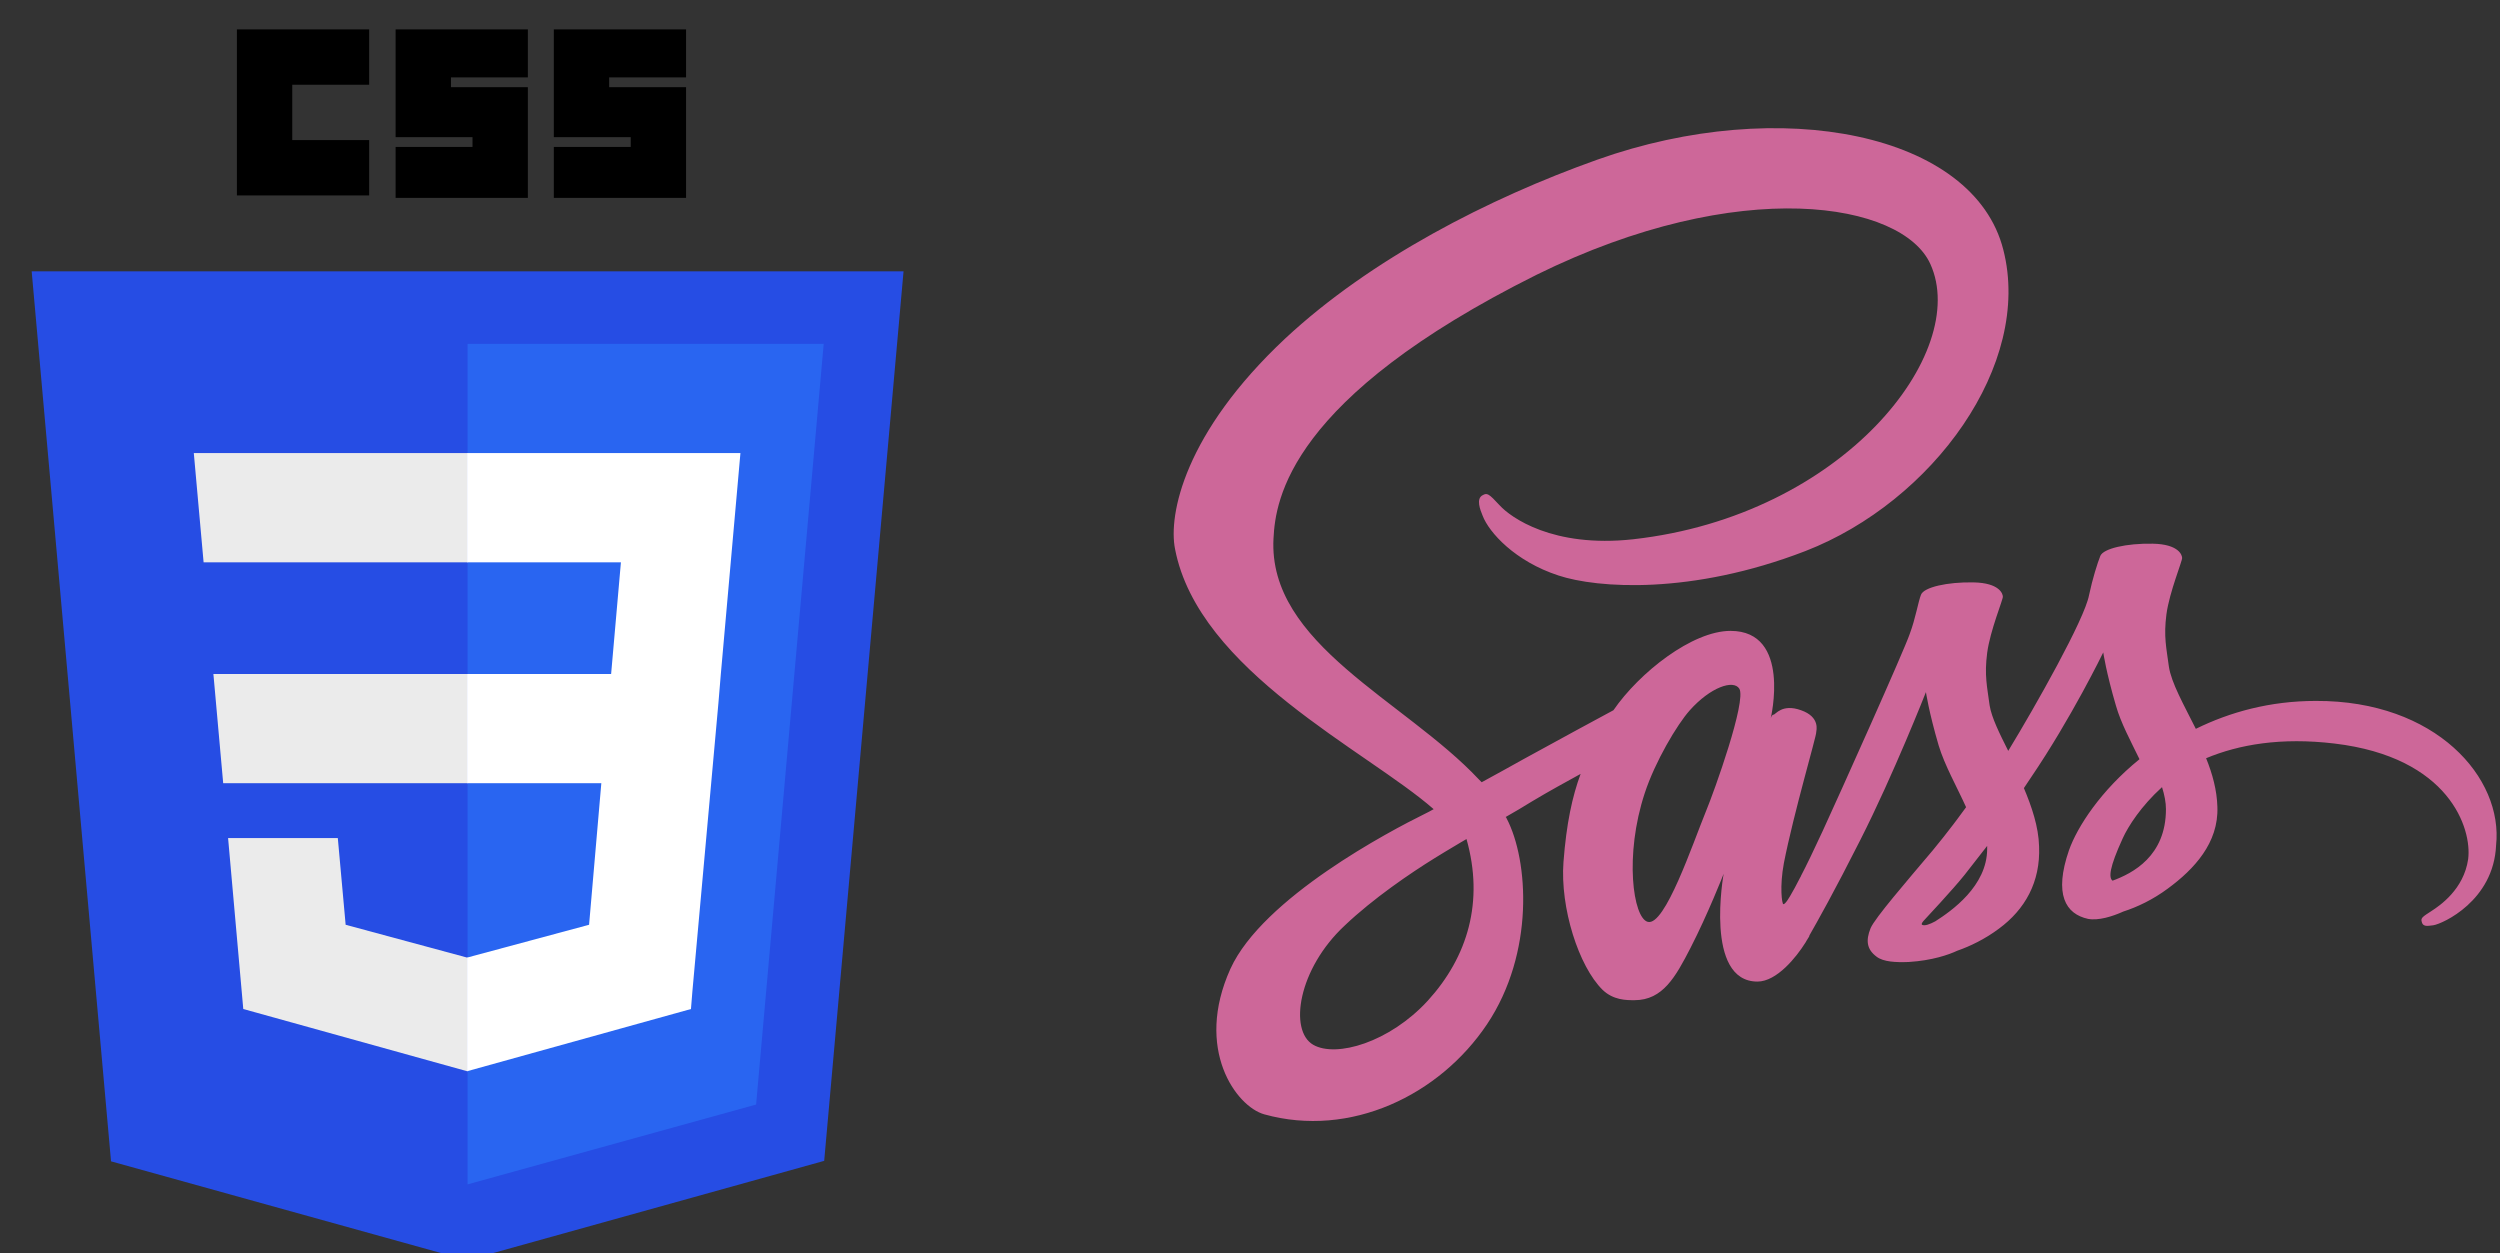 <?xml version="1.0" encoding="utf-8"?>
<!-- Generator: $$$/GeneralStr/196=Adobe Illustrator 27.6.0, SVG Export Plug-In . SVG Version: 6.00 Build 0)  -->
<svg version="1.1" id="Layer_1" xmlns="http://www.w3.org/2000/svg" xmlns:xlink="http://www.w3.org/1999/xlink" x="0px" y="0px"
	 viewBox="0 0 510.4 255.9" style="enable-background:new 0 0 510.4 255.9;" xml:space="preserve">
<rect x="0" y="0" width="510.4" height="255.9" fill="#333333" stroke="none"/>
<style type="text/css">
	.st0{fill:#264DE4;}
	.st1{fill:#2965F1;}
	.st2{fill:#EBEBEB;}
	.st3{fill:#FFFFFF;}
	.st4{fill:#CD6799;}
</style>
<g id="layer1" transform="translate(-193.633,-276.362)">
	<g id="g3013" transform="translate(119,276.362)">
		<polygon id="polygon2989" class="st0" points="259.1,55.4 242.9,237 170,257.3 97.3,237.1 81.1,55.4 		"/>
		<polygon id="polygon2991" class="st1" points="229,225.5 242.8,70.2 170.1,70.2 170.1,241.8 		"/>
		<polygon id="polygon2993" class="st2" points="118.2,137.6 120.2,159.9 170.1,159.9 170.1,137.6 		"/>
		<polygon id="polygon2995" class="st2" points="170.1,92.5 170,92.5 114.2,92.5 116.2,114.8 170.1,114.8 		"/>
		<polygon id="polygon2997" class="st2" points="170.1,218.7 170.1,195.5 170,195.5 145.2,188.8 143.6,171.1 131.5,171.1 
			121.2,171.1 124.3,206 170,218.7 		"/>
		<path id="path2999" d="M123,6h27v11.3h-15.7v11.3H150v11.3h-27V6z"/>
		<path id="path3001" d="M155.4,6h27v9.8h-15.7v2h15.7v22.6h-27V30h15.7v-2h-15.7V6z"/>
		<path id="path3003" d="M187.7,6h27v9.8H199v2h15.7v22.6h-27V30h15.7v-2h-15.7V6z"/>
		<polygon id="polygon3005" class="st3" points="197.4,159.9 194.9,188.8 170,195.5 170,218.7 215.7,206 216,202.3 221.3,143.6 
			221.8,137.6 225.8,92.5 170,92.5 170,114.8 201.4,114.8 199.4,137.6 170,137.6 170,159.9 		"/>
	</g>
</g>
<path class="st4" d="M472.8,143.1c-9.4,0-17.6,2.3-24.5,5.7c-2.5-5-5-9.4-5.5-12.7c-0.5-3.8-1.1-6.1-0.5-10.7
	c0.6-4.5,3.3-11,3.2-11.5c0-0.5-0.6-2.8-6-2.9s-10.1,1-10.7,2.5s-1.6,4.7-2.3,8c-0.9,4.9-10.9,22.6-16.5,31.8
	c-1.8-3.6-3.4-6.8-3.8-9.3c-0.5-3.8-1.1-6.1-0.5-10.7s3.3-11,3.2-11.5c0-0.5-0.6-2.8-6-2.9s-10.1,1-10.7,2.5s-1.1,4.8-2.3,8
	c-1.1,3.3-14.3,32.7-17.8,40.3c-1.8,3.9-3.3,7-4.4,9.1l0,0c0,0,0,0.1-0.2,0.4c-0.9,1.8-1.5,2.8-1.5,2.8s0,0,0,0
	c-0.7,1.3-1.5,2.6-1.9,2.6c-0.3,0-0.8-3.6,0.1-8.4c2-10.2,6.7-26.1,6.6-26.7c0-0.3,0.9-3.1-3.1-4.5c-3.9-1.4-5.2,0.9-5.6,0.9
	s-0.6,0.8-0.6,0.8s4.3-17.9-8.2-17.9c-7.8,0-18.6,8.5-23.9,16.2c-3.4,1.8-10.5,5.7-18.2,9.9c-2.9,1.6-5.9,3.3-8.7,4.8
	c-0.2-0.2-0.4-0.4-0.6-0.6c-15.1-16.1-43.1-27.6-41.9-49.2c0.4-7.9,3.2-28.6,53.7-53.8c41.6-20.5,74.7-14.8,80.4-2.2
	c8.2,18-17.7,51.4-60.7,56.2c-16.4,1.8-25-4.5-27.2-6.9c-2.3-2.5-2.6-2.6-3.5-2.1c-1.4,0.7-0.5,3,0,4.2c1.3,3.4,6.6,9.3,15.5,12.2
	c7.9,2.6,27.1,4,50.4-5c26-10.1,46.4-38.1,40.4-61.5c-6-23.8-45.5-31.7-82.9-18.4c-22.2,7.9-46.3,20.3-63.7,36.5
	c-20.6,19.3-23.9,36-22.5,43c4.8,24.9,39.1,41.1,52.8,53.1c-0.7,0.4-1.3,0.7-1.9,1c-6.9,3.4-33,17.1-39.6,31.6
	c-7.4,16.4,1.2,28.1,6.9,29.7c17.6,4.9,35.8-3.9,45.5-18.4c9.7-14.5,8.5-33.4,4-42c0-0.1-0.1-0.2-0.2-0.3c1.8-1,3.6-2.1,5.4-3.2
	c3.5-2.1,7-4,9.9-5.6c-1.7,4.6-2.9,10.1-3.5,18c-0.7,9.3,3.1,21.3,8,26.1c2.2,2.1,4.8,2.1,6.5,2.1c5.8,0,8.4-4.8,11.4-10.6
	c3.6-7,6.8-15.2,6.8-15.2s-4,22,6.9,22c4,0,8-5.1,9.7-7.8c0,0,0,0,0,0s0.1-0.1,0.3-0.5c0.4-0.6,0.6-1,0.6-1s0,0,0-0.1
	c1.6-2.8,5.1-9,10.4-19.5c6.8-13.4,13.4-30.2,13.4-30.2s0.6,4.1,2.6,10.9c1.2,4,3.7,8.4,5.6,12.6c-1.6,2.2-2.6,3.5-2.6,3.5s0,0,0,0
	c-1.3,1.7-2.7,3.5-4.2,5.3c-5.4,6.4-11.8,13.8-12.7,15.9c-1,2.5-0.8,4.3,1.2,5.8c1.4,1.1,4,1.2,6.6,1.1c4.8-0.3,8.2-1.5,9.9-2.3
	c2.6-0.9,5.7-2.4,8.5-4.5c5.3-3.9,8.5-9.5,8.2-16.8c-0.1-4-1.5-8.1-3.1-11.9c0.5-0.7,0.9-1.4,1.4-2.1c8.3-12.2,14.8-25.6,14.8-25.6
	s0.6,4.1,2.6,10.9c1,3.5,3,7.2,4.8,10.9c-7.9,6.4-12.7,13.8-14.4,18.6c-3.1,9-0.7,13,3.9,14c2.1,0.4,5-0.5,7.2-1.5
	c2.8-0.9,6-2.4,9.1-4.7c5.3-3.9,10.4-9.3,10.1-16.7c-0.1-3.4-1-6.7-2.3-9.9c6.7-2.8,15.3-4.3,26.2-3c23.5,2.8,28.1,17.4,27.3,23.6
	c-0.9,6.2-5.8,9.5-7.5,10.6s-2.2,1.4-2,2.1c0.2,1.1,1,1,2.4,0.8c1.9-0.3,12.3-5,12.8-16.3C511.1,158.8,497.3,143,472.8,143.1z
	 M291.5,204.3c-7.8,8.5-18.7,11.7-23.4,9c-5-2.9-3.1-15.5,6.5-24.4c5.8-5.5,13.3-10.6,18.3-13.7c1.1-0.7,2.8-1.7,4.8-2.9
	c0.3-0.2,0.5-0.3,0.5-0.3l0,0c0.4-0.2,0.8-0.5,1.2-0.7C303,184,299.7,195.3,291.5,204.3z M348.3,165.6c-2.7,6.6-8.4,23.6-11.9,22.6
	c-3-0.8-4.8-13.6-0.6-26.3c2.1-6.4,6.6-14,9.2-16.9c4.2-4.7,8.9-6.3,10.1-4.4C356.6,143.1,350,161.5,348.3,165.6z M395.1,188.1
	c-1.1,0.6-2.2,1-2.7,0.7c-0.3-0.2,0.5-1,0.5-1s5.9-6.3,8.2-9.2c1.3-1.7,2.9-3.7,4.6-5.9c0,0.2,0,0.4,0,0.6
	C405.7,180.9,398.4,186,395.1,188.1z M431.3,179.8c-0.8-0.6-0.7-2.6,2.1-8.7c1.1-2.4,3.7-6.5,8-10.4c0.5,1.6,0.8,3.1,0.8,4.5
	C442.2,174.8,435.4,178.3,431.3,179.8z"/>
</svg>
